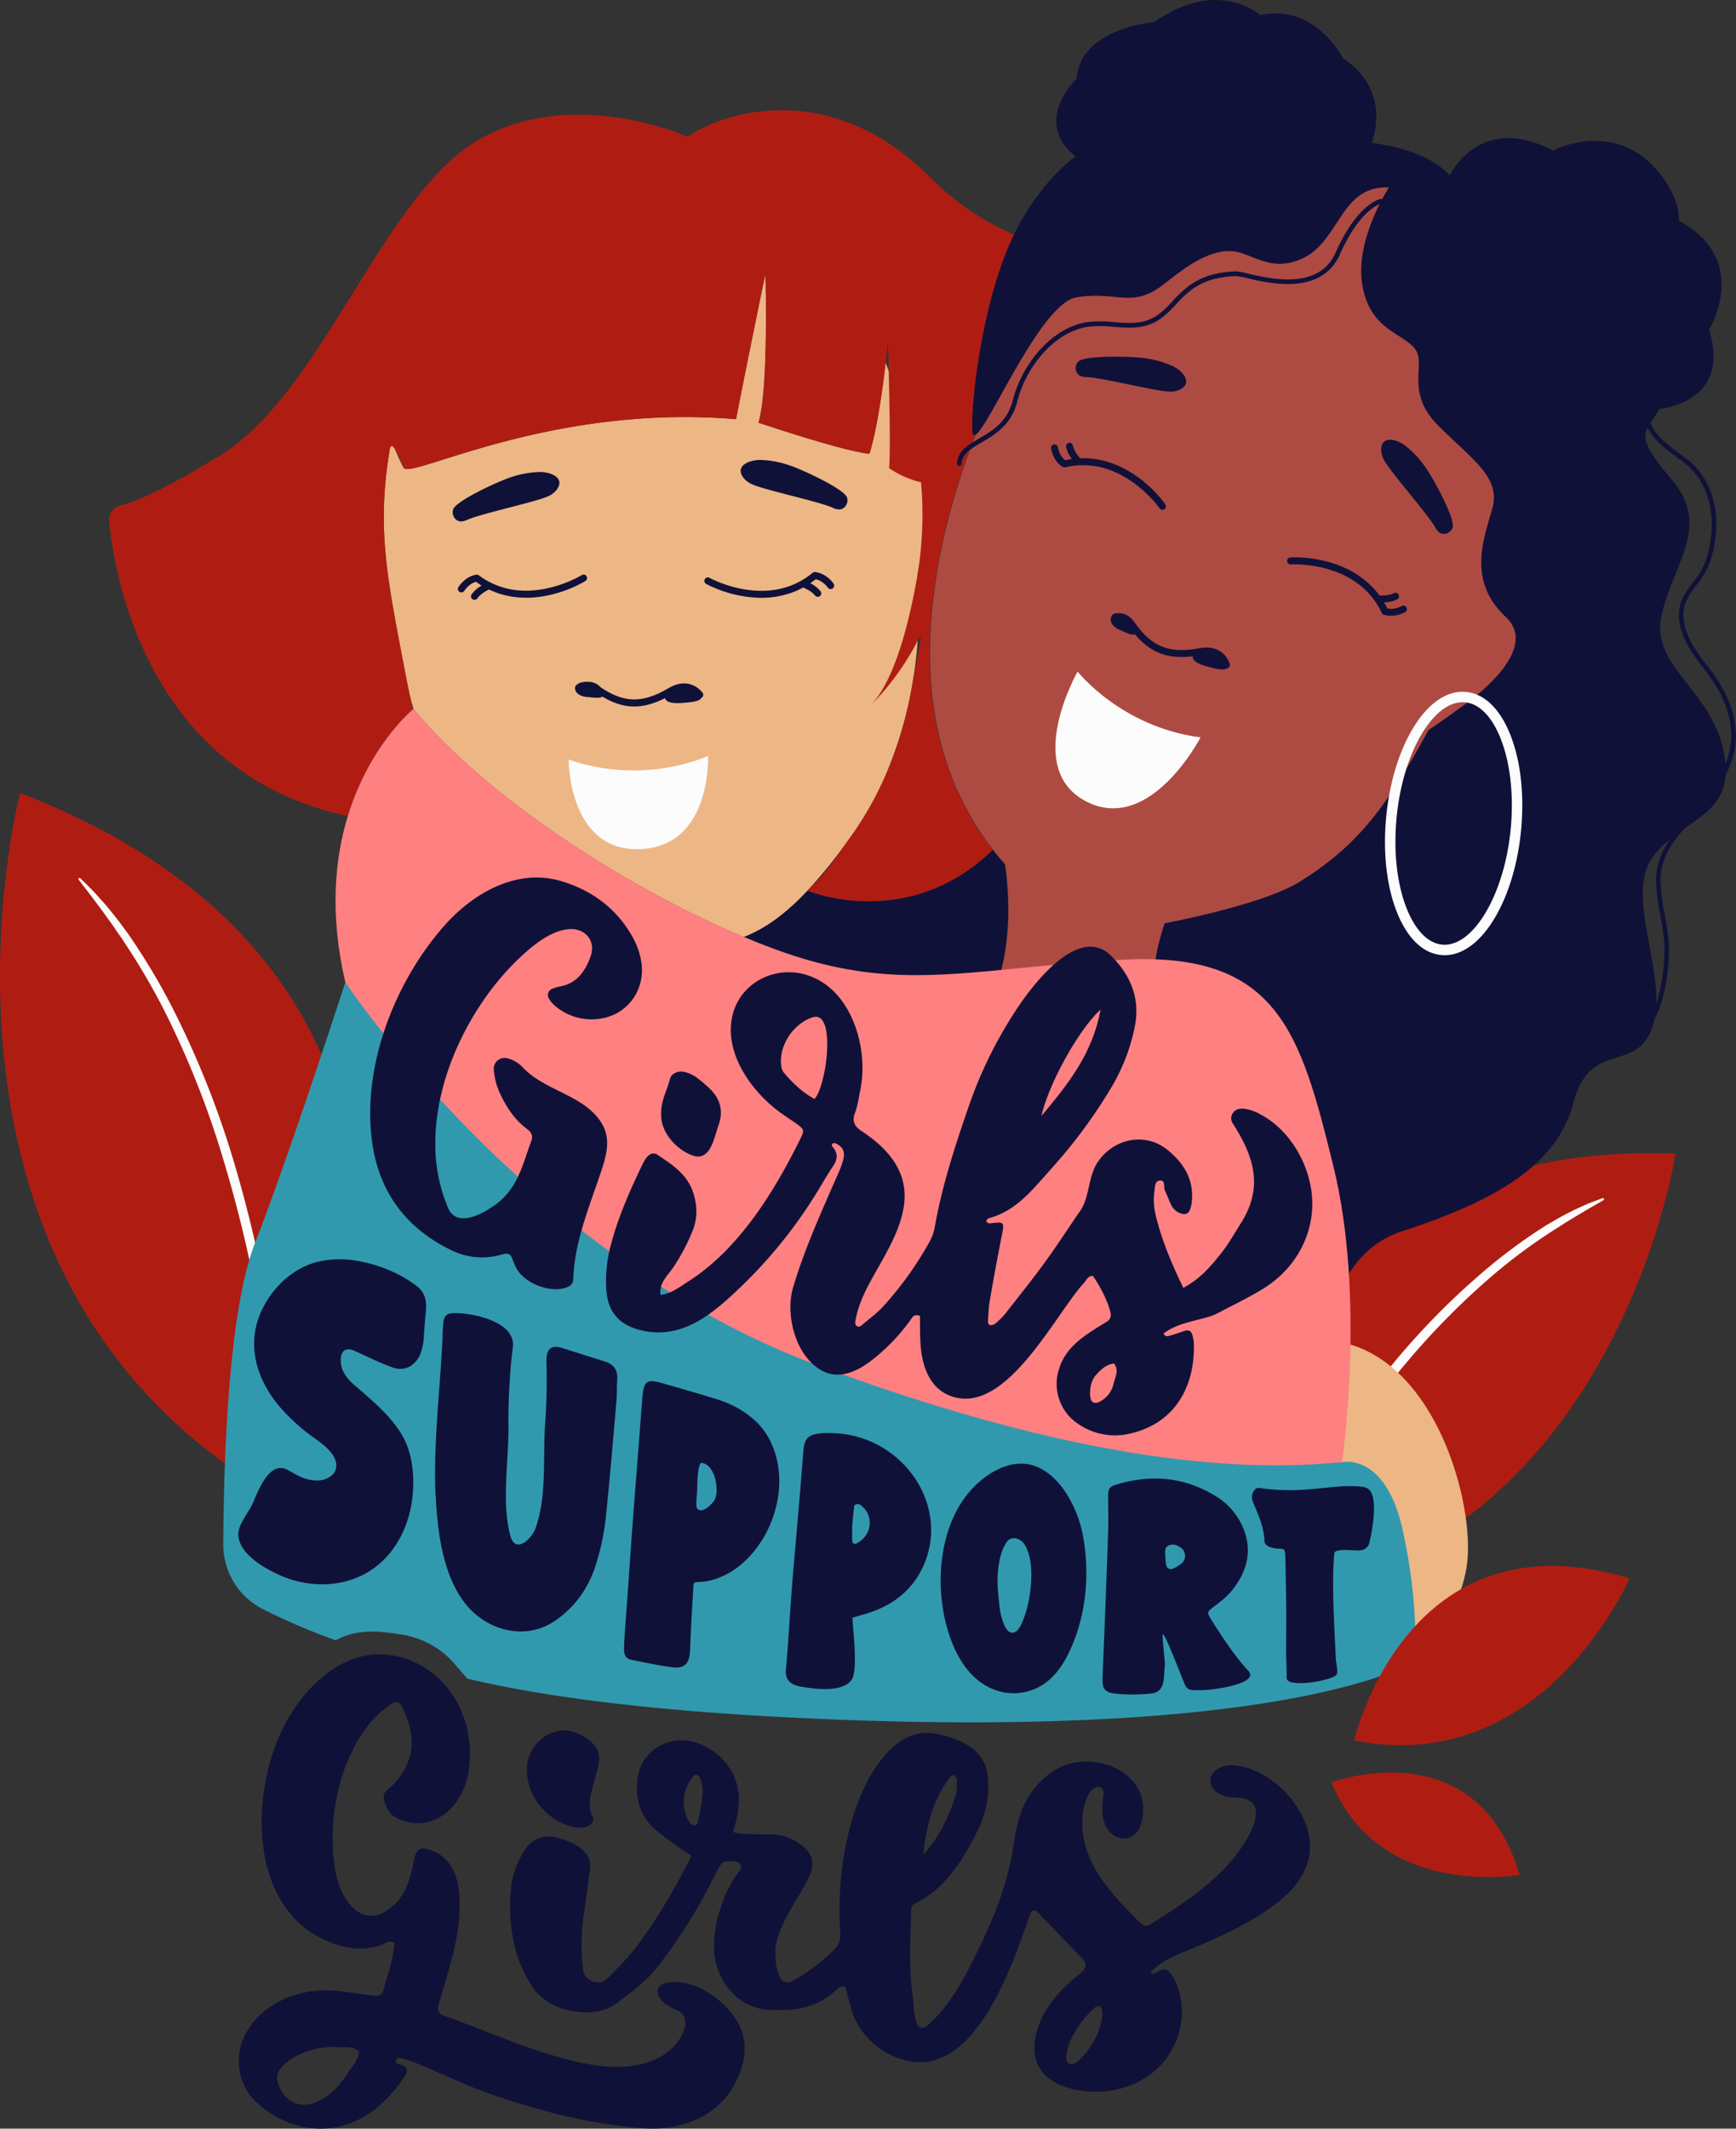 <svg xmlns="http://www.w3.org/2000/svg" width="881.33" height="1080" viewBox="0 0 881.33 1080"><rect x="0" y="0" width="881.33" height="1080" fill="#333333" stroke="none"/><g id="Слой_2" data-name="Слой 2"><g id="girls02_523524568"><g id="girls02_523524568-2" data-name="girls02_523524568"><path d="M624.23 812.72s-7.63-236.37 226.4-227.41C850.63 585.31 817.94 801.12 624.23 812.72z" fill="#af1d12"/><path d="M639.27 797.37a2 2 0 0 0-1.37.11 2.8 2.8.0 0 0-.34.2l-.1.09-.05.05h0v0l.21-.32c.16-.24.33-.52.5-.8.33-.57.66-1.16 1-1.75l2-3.58 4-7.23q4-7.22 8.15-14.36c5.54-9.52 11.27-18.94 17.32-28.15A542 542 0 0 1 710 688.5a375 375 0 0 1 47-46.61 276.42 276.42.0 0 1 26.83-19.5c.58-.37 1.16-.75 1.75-1.11l1.79-1c1.19-.71 2.39-1.4 3.59-2.09 2.4-1.37 4.88-2.62 7.34-3.88 1.22-.64 2.49-1.2 3.75-1.77l3.79-1.7c2.56-1 5.15-2 7.75-2.94a.55.55.0 0 1 .7.33.56.56.0 0 1-.23.65h0c-2.36 1.44-4.75 2.76-7.12 4.12l-7 4.17c-1.17.71-2.32 1.45-3.49 2.14s-2.34 1.39-3.47 2.15c-2.27 1.51-4.62 2.88-6.87 4.41a276.73 276.73.0 0 0-26.23 19.46 381.7 381.7.0 0 0-46.13 46.34 537.2 537.2.0 0 0-39.14 52.57c-6 9.14-11.84 18.4-17.41 27.82q-4.2 7.05-8.24 14.21l-4.06 7.15-2.05 3.6c-.35.6-.7 1.2-1.08 1.81-.19.31-.38.61-.6.94-.11.16-.22.33-.37.53l-.13.16-.16.19-.13.13-.21.18a2.15 2.15.0 0 1-1.94.41 2.05 2.05.0 0 1 1.1-4z" fill="#fcfcfc"/><path d="M154.68 766.89S277.28 505.18 10.19 402.34c0 0-67.41 258.07 144.49 364.55z" fill="#af1d12"/><path d="M144.58 746.93a2.17 2.17.0 0 1-1.33-.73 1.86 1.86.0 0 1-.31-.44 1.3 1.3.0 0 1-.12-.26l-.08-.19-.08-.27-.06-.22c-.07-.27-.12-.51-.16-.74-.09-.46-.15-.9-.21-1.33-.13-.86-.23-1.7-.33-2.54l-.57-5-1.09-10q-1.1-10-2.37-19.94c-1.72-13.27-3.79-26.49-6.11-39.66a656.19 656.19.0 0 0-18.59-78 458.71 458.71.0 0 0-29.49-74.36 338.59 338.59.0 0 0-20.15-34.52c-.45-.7-.89-1.41-1.36-2.1l-1.43-2.05c-1-1.36-1.9-2.73-2.83-4.12S56 467.75 55 466.4s-1.94-2.72-2.91-4.08l-6-8c-2-2.65-4.13-5.26-6.13-8v0a.54.54.0 0 1 .81-.71c2.44 2.33 4.83 4.7 7.17 7.14l3.39 3.76 1.69 1.89c.56.63 1.11 1.27 1.64 1.93 1.06 1.31 2.14 2.6 3.19 3.93s2.13 2.62 3.12 4 2 2.71 3 4.08l1.49 2.05c.49.69 1 1.4 1.43 2.09a333.4 333.4.0 0 1 20.64 34.82 463.9 463.9.0 0 1 30.23 74.93 656.08 656.08.0 0 1 18.67 78.56c2.36 13.25 4.26 26.58 5.9 39.92q1.23 10 2.24 20.05l1 10 .49 5c.09.82.18 1.65.29 2.45.0.4.11.79.17 1.16.0.18.06.35.09.49v.11s0 0 0 0l-.06-.12s-.05-.09-.22-.31a2 2 0 0 0-1.21-.63 2.06 2.06.0 0 1-.55 4.08z" fill="#fcfcfc"/><path d="M409.9 451.85a233.33 233.33.0 0 0 16.74-20.14A106.3 106.3.0 0 1 409.9 451.85z" fill="#101139"/><path d="M508.22 492.12c-41.38 4-71.94 5.56-116.51-11.16q-6.94-2.59-14.1-5.61c10.6-4.18 20.84-11.34 32.28-23.49.0.0 50.72 21.38 94.09-20.67q3 3.87 6.13 7.3C513.57 463.08 511 481.29 508.22 492.12z" fill="#101139"/><path d="M715.86 844.69s25.49-22 29-51.87-15.1-99.54-61.61-111.3-36 97.24-28 106S715.86 844.69 715.86 844.69z" fill="#edb685"/><path d="M465.92 290.79c3.87-20 4-36.36 1.88-52.39-5.43-1.14-14.17-3.74-14.17-3.74.45-4.44.0-23.19-.56-40.68-.62-2-1.27-3.94-1.94-5.85-.5-1.41-1-2.8-1.52-4.17-4 34.64-8.28 46.3-8.28 46.3-14.94-1.76-56.26-15.82-56.26-15.82 5.27-17.58 3.51-75.59 3.51-75.59-8.78 42.19-14.94 73.83-14.94 73.83-94.93-7.91-165.24 30.77-168.76 24.62l-.13-.23c-1.16-2.08-2.62-5.34-4.07-8.79v0c-.68-1.63-1.36-3.3-2-4.92-.27 1.46-.52 2.89-.76 4.31-.14.83-.28 1.66-.41 2.48-6.41 40.19-.52 65.59 9.16 116.18.0.11.0.22.07.34s.07.39.11.58c.24 1.24.51 2.48.8 3.73v.17c.28 1.2.58 2.41.9 3.62.42 1.64.88 3.27 1.37 4.92h0c30.12 36.47 83.3 74.2 135.19 100.61 11 5.57 21.88 10.65 32.5 15.1 10.6-4.18 20.84-11.34 32.28-23.49h0a233.33 233.33.0 0 0 16.74-20.14v0q2.86-3.81 5.88-8.05a168.4 168.4.0 0 0 18.16-32.91 203.68 203.68.0 0 0 12.48-43.54c1.39-8 2.24-15.45 2.75-22.17a193.21 193.21.0 0 0 0-32.35A9.1 9.1.0 0 1 465.92 290.79z" fill="#edb685"/><path d="M472 89.8c-45.65-45.88-97.52-37.1-123-20.39.0.0-58-26.38-106.36 1.75s-79.11 128.34-131 160C82.41 249 68.07 254.82 61.13 256.49a7.48 7.48.0 0 0-5.72 8c2.86 28.84 20 128 121.17 149.54 10.47-34.19 30.65-52.11 33.1-54.18-.48-1.85-1.33-5.54-2-8.74v-.17c-.23-1.06-.45-2.07-.63-2.93l-.17-.8c0-.19-.08-.39-.11-.58s-.05-.23-.07-.34c-9.68-50.59-15.57-76-9.16-116.18a13 13 0 0 1 .41-2.48c.61-2.12 1.65-1.29 2.77.61v0c1.51 2.56 3.15 7 4.07 8.79l.13.23c3.52 6.15 73.83-32.53 168.76-24.62.0.0 6.16-31.64 14.94-73.83.0.0 1.76 58-3.51 75.59.0.0 41.32 14.06 56.26 15.82.0.0 4.3-11.66 8.28-46.3h0q.57-5 1.12-10.57c.15 5 .28 9.94.4 14.74.57 23.33.82 43.26.2 49.43a48.21 48.21.0 0 0 16.23 7.16 188.54 188.54.0 0 1-1.64 46.07c-4.43 25.83-11.8 54.14-23.7 66.91A134.2 134.2.0 0 0 465.93 325c3-5.75.92 2.78-2.75 22.17a203.68 203.68.0 0 1-12.48 43.54 168.4 168.4.0 0 1-18.16 32.91q-3 4.23-5.88 8.05v0a106.3 106.3.0 0 1-16.74 20.14h0s50.72 21.38 94.09-20.67h0c-.16-.22-.33-.43-.5-.65-1.11-1.43-2.19-2.9-3.26-4.42-.24-.35-.49-.7-.73-1.06s-.49-.71-.73-1.07L498 422.9l-1-1.48-1-1.5c-.31-.5-.63-1-.94-1.53s-.68-1.11-1-1.68l-.61-1c-.28-.46-.55-.94-.82-1.42l-.57-1-.56-1c-.38-.68-.75-1.37-1.13-2.07-.56-1.06-1.11-2.12-1.66-3.21-.27-.55-.55-1.1-.82-1.66s-.55-1.12-.82-1.69q-2.34-5-4.31-10.1c-8.29-21.62-11.32-44.64-10.73-67.81l.06-2.1q.21-5.73.68-11.48c0-.61.11-1.21.16-1.82.0-.07.0-.14.0-.22.06-.59.12-1.19.17-1.79s.13-1.27.2-1.91c.14-1.27.28-2.55.44-3.82q.35-2.87.76-5.72l.27-1.91c.19-1.27.4-2.54.61-3.8.1-.64.21-1.27.31-1.9l.33-1.89c.12-.64.23-1.27.35-1.9s.23-1.26.35-1.89l.75-3.77a.37.37.0 0 1 0-.15c.37-1.83.77-3.65 1.17-5.46a0 0 0 0 1 0 0c.24-1.1.49-2.19.74-3.28l.78-3.26c.54-2.17 1.09-4.34 1.66-6.49q1.11-4.15 2.29-8.26c0-.05.0-.1.05-.15.25-.86.51-1.72.76-2.57q2.18-7.26 4.58-14.34c.51-1.46 1-2.93 1.53-4.39q2.31-6.56 4.78-12.89 1.86-4.76 3.76-9.38 1.16-2.76 2.31-5.48l.11-.26q1-2.34 2-4.64c.67-1.54 1.36-3.06 2-4.57.23-.52.46-1 .7-1.54s.47-1 .7-1.54.47-1 .71-1.51c.47-1 .94-2 1.41-3 .23-.5.47-1 .7-1.49.47-1 .95-2 1.42-2.93s.94-1.94 1.41-2.89l.48-1c.24-.49.48-1 .73-1.46.06-.13.13-.27.2-.4l.7-1.4c.7-1.4 1.4-2.77 2.1-4.13.34-.67.68-1.33 1-2 .69-1.34 1.39-2.67 2.09-4 .35-.67.7-1.33 1.06-2 2.82-5.27 5.56-10.16 8.16-14.66l1.28-2.2c.32-.55.64-1.1 1-1.63l.92-1.55 1.41-2.36.58-.95 1-1.64c1.34-2.19 2.62-4.24 3.82-6.12q1.2-1.86 2.5-3.62h0C529.34 124 500.83 118.73 472 89.8zm-20.19 71.33v-.31s0 .17.0.47C451.88 161.24 451.87 161.19 451.85 161.13z" fill="#af1d12"/><path d="M767.34 311.45c-1-2.72-2.06-5.28-3.12-7.56q1.2-3 2.34-5.94c38.89-102.77 4.18-171.6-55.38-203.93h0L711 94h-.12-.31l-1.49-.23a2.44 2.44.0 0 0-.39-.06c-.17.0-.37-.07-.57-.1C688.58 90.66 580 77.23 542.28 128.2h0q-1.31 1.76-2.5 3.62c-1.2 1.88-2.48 3.93-3.82 6.12l-1 1.64-.58.95L533 142.89l-.92 1.55c-.32.53-.64 1.08-1 1.63l-1.28 2.2c-2.6 4.5-5.34 9.39-8.16 14.66-.36.66-.71 1.32-1.06 2-.7 1.3-1.4 2.63-2.09 4-.35.66-.69 1.32-1 2-.7 1.36-1.4 2.73-2.1 4.13l-.7 1.4c-.07.13-.14.27-.2.4-.25.48-.49 1-.73 1.46l-.48 1c-.47.95-.94 1.92-1.41 2.89s-.95 2-1.42 2.93c-.23.5-.47 1-.7 1.49-.47 1-.94 2-1.41 3-.24.5-.47 1-.71 1.51s-.47 1-.7 1.54-.47 1-.7 1.54c-.69 1.5-1.37 3-2 4.57s-1.36 3.08-2 4.64l-.11.26c-.77 1.8-1.55 3.64-2.31 5.48q-1.6 3.88-3.17 7.86c-.2.5-.4 1-.59 1.52q-2.46 6.33-4.78 12.89c-.52 1.46-1 2.93-1.53 4.39-1.6 4.71-3.14 9.49-4.58 14.34-.25.85-.51 1.71-.76 2.57.0.0.0.1-.05.15-.79 2.74-1.56 5.49-2.29 8.26-.57 2.15-1.13 4.32-1.66 6.49l-.78 3.26c-.25 1.09-.5 2.18-.74 3.28a0 0 0 0 0 0 0c-.41 1.82-.8 3.63-1.17 5.46a.37.37.0 0 0 0 .15l-.75 3.77c-.12.63-.24 1.26-.35 1.89s-.23 1.26-.35 1.9l-.33 1.89c-.1.63-.21 1.26-.31 1.9-.21 1.26-.42 2.53-.61 3.8l-.27 1.91c-.28 1.9-.54 3.81-.76 5.72-.16 1.27-.3 2.55-.44 3.82-.07.64-.13 1.28-.2 1.91s-.11 1.2-.17 1.79c0 .08.0.15.0.22-.05.61-.11 1.21-.16 1.82q-.48 5.75-.68 11.48l-.06 2.1c-.59 23.18 2.44 46.19 10.72 67.81h0q1.95 5.11 4.31 10.1c.27.57.54 1.13.82 1.69s.54 1.11.82 1.66c.55 1.09 1.1 2.16 1.66 3.21.38.7.75 1.39 1.13 2.07l.56 1 .57 1c.27.48.54 1 .82 1.42l.61 1q.51.85 1 1.68c.31.52.63 1 .94 1.53l1 1.5 1 1.48.74 1.08c.24.36.48.72.73 1.07s.49.71.73 1.06c1.07 1.52 2.15 3 3.26 4.42l.5.66q3 3.87 6.13 7.3c5.89 41.82-5.79 65.16-5.79 65.16 5.19-1.11 21.13-2.84 37.85-4.48h0c11.08-1.08 22.51-2.12 31.37-2.91 9.49-.84 16-1.4 16-1.4a41 41 0 0 1 1.24-20.95c11.85.11 25.36-1.76 36.62-5.83 9.95-3.59 28.78-16.47 37.42-22.64 34.59-24.7 42.32-42.59 63.3-72.48 2.79-4 5.53-1.55 8.21-5.7 2.88.09 6.45-10.64 10.26-11.41a32.2 32.2.0 0 0 19.92-12.19c3.1-4.13 8.42-18.5 8.45-23.67C775.05 314 769.36 317.06 767.34 311.45z" fill="#ad4b43"/><path d="M875.25 382.09c-6.15-32.52-37.79-43.95-31.64-70.32s25.23-44.84 5-68.58-13.15-23.41-6.12-35.72c0 0 36.91-3.14 25.16-40.15.0.0 21.75-35.32-15.3-55.31.0.0 1.17-12.94-12.94-27.64C817 61 788.23 76.49 788.23 76.49S755.51 55.74 735.83 89c0 0-8.28-12.38-39.47-16.53.0.0 11-26.12-14.49-42.82.0.0-14.06-28.14-42.19-22 0 0-21.1-19.34-53.62 3.52.0.0-37.7 3.06-39.51 28.78.0.0-22.9 21.57-.48 39.46.0.0-18.6 12.31-32.38 41.92s-20.32 75.84-20.12 96.23c0 .34.0.66.0.94 1.23 16.66 32.26-64.23 52.95-67.63 21.05-3.46 28.08 6.21 44.78-7 10.29-8.11 25.69-20.44 39.79-15.2 10.57 3.93 17.13 7.6 28.57 3.15 20.73-8.06 20.1-37.88 45.48-36.71-.9 1.38-17 26.54-13.63 48.77 3.52 22.85 19.34 24.61 26.37 32.52s-5.27 22 12.31 39.56 31.92 26.32 27.39 42.17S745 294.85 764.41 313c5.81 5.43 6.05 11.75 3.54 17.94-4.6 11.32-18.42 22.22-24.26 26.45-1.64 1.2-2.65 1.86-2.65 1.86s-8 6-15.8 11.14c-20.49 37.19-34.6 58-65.77 77.18-18.75 11.53-67.57 20.83-68.21 20.83-1.72 5.36-6.34 19.78-4.62 28 0 0-6.53.55-16 1.4a25.17 25.17.0 0 0-1.25 4.73c-6.16 39.55 55.37 8.79 73 68.56S672.2 700.29 672.2 700.29s-3.51-61.53 39.56-75.59 78.23-31.64 87-65 32.52-14.07 40.43-39.56-14.94-65.44.0-85.46S881.4 414.62 875.25 382.09zM708.08 95.52h-.12-.31l-1.49-.23-.33-.06a12.08 12.08.0 0 1 2.41.38h0z" fill="#101139"/><path d="M712.06 776.12c-8.79-39.55-30.76-34.28-30.76-34.28-54.5.88-97.57-2.64-237.19-44S175.3 498.36 175.3 498.36s-27.56 85.26-46 132.73c-13.8 35.48-15.81 114.69-15.94 152.42a36.67 36.67.0 0 0 19.87 32.78 324.69 324.69.0 0 0 37.2 15.92 36 36 0 0 1 8.87-3.37c7.91-1.83 15.48-.94 23.39.27a45.44 45.44.0 0 1 22.69 9.77c4.54 3.76 8 8.53 12 12.84 43.49 10.19 100.5 16.83 174.92 20.2 244.21 11 305.89-29 305.89-29S720.85 815.68 712.06 776.12z" fill="#3199ae"/><path d="M676.9 591.53c-16.7-67.68-28.13-109-107.24-104.6-23.81 1.32-43.63 3.48-61.44 5.19-41.38 4-71.94 5.56-116.51-11.16q-6.94-2.59-14.1-5.61T363.19 469l-2.92-1.35-2.55-1.21-.71-.33-2.59-1.25c-.81-.38-1.62-.78-2.42-1.18L348.54 462l-2.94-1.48-.49-.24C293.22 433.84 240 396.11 209.92 359.64h0l-.24.2c-2.45 2.07-22.63 20-33.1 54.18-6.61 21.59-9.34 49.66-1.28 84.33.0.0 92.23 139.79 240.66 194.71S643.5 745.36 681.3 741.84C681.3 741.84 693.6 659.21 676.9 591.53z" fill="#ff8080"/><path d="M547.08 340.72s22 28.13 62.41 33.4c0 0-25.49 49.23-58 32.53S547.08 340.72 547.08 340.72z" fill="#fcfcfc"/><path d="M288.68 385.3s33 13.64 70.76-1.71c0 0 2.09 45.73-34.44 47.23S288.68 385.3 288.68 385.3z" fill="#fcfcfc"/><path d="M547.45 183.45l.1-.1c3.68-3.19 27.22-2.59 33.82-1.59a49.84 49.84.0 0 1 14.18 4.08c4.28 2.08 10.5 8.13 3.55 11.79a11.39 11.39.0 0 1-5.51 1.05c-6.6-.11-33.84-7-41.65-7.34a9.36 9.36.0 0 1-3.53-.63C545.65 189.41 545.44 185.33 547.45 183.45z" fill="#101139"/><path d="M737.51 267.58v-.14c1.15-4.73-10.2-25.37-14.11-30.77A50.14 50.14.0 0 0 713.28 226c-3.8-2.85-12-5.6-12.1 2.26a11.37 11.37.0 0 0 1.6 5.38c3.14 5.82 21.75 26.85 25.66 33.62a9.14 9.14.0 0 0 2.18 2.85C733 271.92 736.76 270.23 737.51 267.58z" fill="#101139"/><path d="M590.17 258.67a1.74 1.74.0 0 1-1.45-.76h0c-.14-.19-13.73-19.5-34.87-21.68a39.18 39.18.0 0 0-13.13.89 1.77 1.77.0 0 1-.81-3.44 43 43 0 0 1 14.3-1c22.79 2.35 36.83 22.34 37.41 23.19a1.76 1.76.0 0 1-1.45 2.76z" fill="#101139"/><path d="M547.36 235.86a1.76 1.76.0 0 1-1.31-.59c-4.15-4.6-4.77-8.19-4.82-8.59a1.76 1.76.0 0 1 3.49-.52c0 .08.55 3 3.95 6.75a1.76 1.76.0 0 1-.13 2.49A1.72 1.72.0 0 1 547.36 235.86z" fill="#101139"/><path d="M540.05 236.92a1.72 1.72.0 0 1-1-.3c-4.5-3-5.4-8.88-5.43-9.13a1.76 1.76.0 0 1 3.49-.51c0 .09.74 4.57 3.92 6.72a1.76 1.76.0 0 1-1 3.22z" fill="#101139"/><path d="M703.12 312a1.75 1.75.0 0 1-1.6-1A39.4 39.4.0 0 0 694 300.13c-14.87-15.18-38.45-13.79-38.68-13.77a1.76 1.76.0 1 1-.24-3.52c1-.07 25.41-1.54 41.44 14.82a42.83 42.83.0 0 1 8.16 11.79 1.75 1.75.0 0 1-.84 2.34A1.71 1.71.0 0 1 703.12 312z" fill="#101139"/><path d="M701.34 305.68c-.54.0-1.1.0-1.7-.05a1.76 1.76.0 0 1 .21-3.52c5.15.31 7.71-1.09 7.73-1.11a1.77 1.77.0 0 1 2.42.64 1.76 1.76.0 0 1-.64 2.41C709.05 304.23 706.41 305.68 701.34 305.68z" fill="#101139"/><path d="M706.24 312.43a11.05 11.05.0 0 1-3.3-.49 1.77 1.77.0 1 1 1.06-3.37c3.68 1.15 7.65-1.1 7.69-1.12a1.77 1.77.0 0 1 1.78 3.05A15.77 15.77.0 0 1 706.24 312.43z" fill="#101139"/><path d="M215.63 671.78c-.12 1.83-.27 3.65-.39 5.44a29.38 29.38.0 0 1-2 10.11c-2.37 5.39-7.68 8.59-13.47 6.6-6.84-2.34-13.42-5.76-20-8.66-7.05-3.09-7.87 4.69-5.83 9.78 1.42 3.55 4.33 6.27 7.23 8.77 8.5 7.31 17.84 15.15 23.39 25.08 5.67 10.16 6.27 24.31 4.11 35.47-3.19 16.47-13.15 31-29.38 36.78-11.72 4.17-25 3.29-36.42-1.62-8.15-3.5-21.06-10.72-21.86-20.39-.45-5.44 5.26-11.74 7.39-16.62 2.9-6.63 8.49-21.77 17.78-16.67 5 2.75 8.85 5.31 14.82 5.26a11.17 11.17.0 0 0 7.51-2.64c3.53-3.28 2.4-7.87-.24-11.26-3-3.83-7.11-6.41-11-9.26a104.77 104.77.0 0 1-12.06-10.72c-12.38-12.58-20-30.15-14.23-47.64 4.71-14.28 17.48-27.32 32.66-29.89a49.56 49.56.0 0 1 12.09-.7c12.32 1 25.9 5.81 35.84 13.5C218.1 657.54 216.11 664.13 215.63 671.78z" fill="#101139"/><path d="M221 755.9c-.81-25.38 2.44-51.16 3.62-76.43.07-1.59.1-3.18.17-4.78.37-7.47 1-8.72 8-8.45 9 .36 29.07 4.84 27.58 17.25-.42 3.48-.84 7-1.12 10.46-.8 9.85-1.22 19.72-1.12 29.63.19 17.44-3.64 38.79 1 55.71 2.54 9.31 10.81 1.46 12.72-3.85 5.93-16.5 3.66-36.28 4.94-53.6.68-9.24.85-18.47.7-27.72v0c0-3.29-.94-9.53 3.33-10.6 1.78-.45 3.64.1 5.39.65 7 2.19 13.93 4.42 20.9 6.61 4.51 1.41 6.63 4.37 6.24 9.29-.28 3.49-.06 7-.37 10.52-1.75 20-3.38 40-5.51 60a124 124 0 0 1-4.4 21.49c-3.66 12.56-10.46 22.86-21.42 30.32-13.43 9.12-30.69 5.88-41.91-4.93-14.33-13.8-17.61-38.9-18.51-58.16C221.08 758.16 221 757 221 755.9z" fill="#101139"/><path d="M317.16 828.63c1.59-20.3 3.15-45 4.71-65Q324 737 326 710.35c.78-10 2-11 11.23-8.31s18.45 5.25 27.61 8.17c9.63 3.08 19.84 9.41 25.21 19 15.7 28.13-3.9 68.39-31.59 73.09-4.4.74-6.26-.39-6.42 2.11-.5 8.09-1.46 24.89-1.73 33-.22 6.6-2.8 9.28-9.05 8.48-7-.9-13.9-2.39-20.83-3.79-2.44-.5-3.62-2.27-3.63-5C316.83 834.17 317.05 831.25 317.16 828.63zM354 754c0 4.06-1.07 10.37.0 11.49 2.6 2.75 7.55-2.45 8.79-4.5 2.41-4 .68-17.73-6.52-18.82C354.6 741.87 354 749.73 354 754z" fill="#101139"/><path d="M560 844.86c.89-21.77 1.82-45.73 2.57-67.49.22-6.17.0-12.33.0-18.5.0-3.59.85-4.65 4.19-5.66 17.73-5.37 34.46-3.78 49.92 5.56a34.22 34.22.0 0 1 15 17.84c4 11 1.16 21-6.11 30.16-2.69 3.4-6.13 6-9.56 8.57-3.21 2.43-3.27 2.9-1.12 6.35 4.7 7.57 12.56 19.45 18.74 25.84 6.66 6.89-19.47 10.22-24.48 10-3.71-.14-6.11.55-7.58-2.77-1.8-4.07-10.22-26.39-11.25-25.67-.45.32 1.14 14.56 1.09 15.1-.3 2.91-.31 5.86-.73 8.76-.47 3.17-2.28 5.68-5.52 6.18a90.65 90.65.0 0 1-18.19.23c-7.34-.67-7.45-3.24-7.17-10.25C559.85 847.71 559.91 846.29 560 844.86zm31.58-55.26c.13 1.35.22 2.95.47 4.51a2.48 2.48.0 0 0 3.64 1.68 17.52 17.52.0 0 0 4.08-2.5 5 5 0 0 0-.45-8.15c-1.84-1.32-3.94-2.06-6.18-.92S591.69 787.54 591.54 789.6z" fill="#101139"/><path d="M432.81 820.72c-.26 2.66 3.13 26.45-.43 31.51-4.63 6.57-18.42 4.76-25.49 3.56-5.72-1-8.41-3.52-7.89-8.93 1.34-14.19 2.29-33.11 3.49-47.31 1.7-20.25 3.65-40.47 5.14-60.73.66-9 1.14-11.87 13.94-11.76 35.5.3 60.47 35.17 47.83 66-5.17 12.61-15.1 21.18-29.19 25.51C437.7 819.34 435.18 820 432.81 820.72zm-.17-46.62c0 3.88-.14 6 .06 8.09.1 1.06 1.41 1.3 2.25.86 8.05-4.22 8.89-14.58 1.79-19.56-1.18-.83-2.92-.42-3.1.82C433.17 767.61 432.83 772.56 432.64 774.1z" fill="#101139"/><path d="M477.61 805.1c-.56-15.71 2.94-32.9 12.56-45.75 7.87-10.51 22.5-20.55 35.75-15.35s21.49 22 23.93 35.43c3.68 20.3 1.36 42.5-8.1 60.84-3.18 6.17-7.65 11.82-13.56 15.24a27.62 27.62.0 0 1-22 2.24C485.94 851.29 478.29 824.52 477.61 805.1zm45.91-8.5c-.24-4.77-1.16-9.15-3-12.4-2.1-3.78-7-5.31-9.41-1.87-4.44 6.3-5.2 17.88-4.4 25.65.6 5.81.82 11.94 3.52 17.24.74 1.46 1.86 3 3.49 3.13 1.91.17 3.37-1.64 4.28-3.33C521.53 818.49 524 806.68 523.52 796.6z" fill="#101139"/><path d="M653 814.88c-.11-7-.25-17.85-.51-26.09-.14-4.38-1.88-2.25-6.72-3.56-2-.54-3.72-1.41-3.81-3.4-.33-7.19-3.08-13.17-5.82-19.65a8.85 8.85.0 0 1-.5-1.76c-.45-2.43 1.21-5.85 3.7-5.49 23.3 3.33 36.45-2.06 50.88-.73a10.19 10.19.0 0 1 3.89.88c6.27 3.3 2.29 22.42 1.15 27.43-.61 2.68-2.58 4-5.43 4.14-2.46.12-12.07-1.29-12.39 1.39-1.54 13.11.11 40.32.72 53.43.09 1.83 1.17 6.34.5 8-1.18 3-25.79 7.46-25.48 1.7.13-2.43-.26-10.82-.25-13.26C653 831.55 653 822.53 653 814.88z" fill="#101139"/><path d="M625.08 895.61c-4.88-.12-11.4 3.09-10.53 8.87.55 3.66 4.23 6.07 7.82 6.95 3.43.84 7.1.22 10.43 1.47 12.51 4.72-2.62 25.25-7.35 30.85-11.21 13.27-26.1 22.82-40.75 32.16a5.78 5.78.0 0 1-2.52 1.09c-1.67.14-3.08-1.14-4.26-2.33-8.63-8.71-17.39-17.59-23-28.49s-7.7-24.3-2.51-35.41c1.34-2.84 5-5.78 7.14-3.13a3.75 3.75.0 0 1 .69 2.89c-.92 6.15-1.43 13 2.59 18.21a9.93 9.93.0 0 0 7.86 4c5.45-.06 8.31-4.91 9.21-9.59 4.69-24.35-24.75-35.76-43-25.86-9.18 5-15.86 14-19.13 23.89-2.37 7.21-3 14.85-4.53 22.3-3.27 16.43-9.84 32-17.21 47-6.54 13.26-13.39 26.58-24.53 36.62-7.82 7-7.33-9.07-7.93-13-2.2-14.29-1.42-28.7-1.05-43.13.12-4.77.33-4.28 4.77-6.71 13.76-7.53 23.17-23.17 29.77-37a49.22 49.22.0 0 0 4.48-25.45c-.86-10.87-8.43-16.72-18.12-20-4.87-1.64-10-3-15.09-2.52-14 1.44-23.85 15.83-29.42 27.43-6 12.5-9.28 25.78-11.18 39.46a172.73 172.73.0 0 0-1.15 34.09c.19 3.16-.31 5.92-2.6 8.29A89.17 89.17.0 0 1 402.44 1005c-9 4.9-9.41-14-8.45-18.59 2.61-12.46 11.26-22.69 16.66-34 3.22-6.7 2-11.91-3.89-16.4A25.78 25.78.0 0 0 394 930.87c-4.83-.57-22.34.44-21.7-2a68 68 0 0 0 2.18-8.7c.12-1 .22-2 .36-3 2.36-17-10-30.56-23.73-33.65-13.23-3-26.11 5.86-27.52 19.35-1.07 10.32 1.67 19.31 9.91 26.06 3.88 3.17 8 6.06 12.08 9s5.8 2.85 5.14 4.21c-7.08 14.47-17.24 31.71-26.94 44.59a112.34 112.34.0 0 1-9.12 10.61c-2.46 2.54-4.43 4.8-6.59 6.67a7.37 7.37.0 0 1-12.11-4.9V999a104.08 104.08.0 0 1-.12-23.07c1.13-9 2.39-17.91 3.64-26.86 1.1-8-3.86-11.67-11.28-15a46.37 46.37.0 0 0-5.86-1.84A14.15 14.15.0 0 0 267 937.74a43 43 0 0 0-7.64 21.47 86.74 86.74.0 0 0 1.21 25 65.81 65.81.0 0 0 9.81 24c8.74 13.07 31.34 16.57 42.24 8.46 7.83-5.83 15.55-11.5 21.61-19.29a269.83 269.83.0 0 0 28.07-44.76c.9-1.79 2.84-5.82 4.49-7.7.34-.4 7.53-1.61 9.06.95 1.16 1.94-.78 3.85-1.86 5.3a42.59 42.59.0 0 0-3.56 5.77 74.92 74.92.0 0 0-5 12.33 57.82 57.82.0 0 0-2.82 20.76c.87 15 12.17 28.46 26.68 29.55 12.37.93 24.86-.24 34.78-9.53 1.37-1.27 2.66-3.18 5.23-1.8.78 3.12 1.56 6.37 2.42 9.6a38.08 38.08.0 0 0 18.76 23.85c41.56 22.29 62.7-42.84 72.48-70.32.36-1 .86-2.17 2.16-2.09a2.46 2.46.0 0 1 1.59.79l22.61 23.47a6.12 6.12.0 0 1 1.76 2.62c.54 2.28-1.57 4.24-3.42 5.7-9.16 7.2-17.3 16.31-20.9 27.39-2.16 6.64-2.49 14.33 1.21 20.25 3.37 5.4 9.5 8.47 15.65 10.13 15.88 4.29 34.16.18 45.54-11.69s14.5-31.41 6-45.51c-1-1.67-2.53-3.44-4.46-3.23-2.46.27-5.15 3.5-6.66 1.56 5.4-6 13.3-8.92 20.76-12 13.88-5.68 28.22-12.31 40.48-21 9.45-6.71 18.49-16 19.65-28.12C666.94 919.28 645.39 896.1 625.08 895.61zm-142.91 6.27c.55-.71 1.38-1.78 2.42-.92a3.6 3.6.0 0 1 1.27 2.43c-.07 2.66.0 5.46-.79 7.93-3.52 10.79-8.28 21-16.39 29.55C470.3 926.87 473.38 913.36 482.17 901.88zm-125.53 8.18c-.18 4.53-1.34 8.94-2.08 13.39-.23 1.41-.83 2.72-2.34 2.66a3.55 3.55.0 0 1-2.31-1.72 19.8 19.8.0 0 1 2.17-23.22c1.7-2 3.4.76 3.83 2.16a16.73 16.73.0 0 1 .66 3.44A24.06 24.06.0 0 1 356.64 910.06zm190.14 136.2a7.48 7.48.0 0 1-1.77.87 2.52 2.52.0 0 1-3.54-2.18c-.39-4.5 1.27-8.43 3.28-12.29a50.51 50.51.0 0 1 11-14 3.13 3.13.0 0 1 2.59-.78c.63.25.86 1.54 1.2 2.39a9.87 9.87.0 0 1 .09 2C558.66 1031.31 554.14 1039.52 546.78 1046.26z" fill="#101139"/><path d="M354.46 1008.28c-5.35-2.35-11-3.5-16.74-2.1-4 1-5.08 4.89-2.35 8.21 2.34 2.85 5.45 4.11 8.54 5.58 5.32 2.51 4.65 8.5 1.94 13.19-9.31 16.11-30.51 17-46.12 14.27-26-4.62-50.07-16.21-74.91-25-2.37-.84-2.88-2.7-2.18-5.18 5.07-18 11.93-36.45 10.55-55.67-.81-11.32-5.25-20.42-15.76-23.32-4.19-1.15-6.2.26-7.1 4.88-2.14 11-4.9 20.55-14.44 26.55-9.32 5.86-17.39.0-22.13-9.49-2.71-5.44-3.86-11.65-4.43-17.8-1.65-17.83 1.24-36.69 8.82-52.61 4.85-10.18 11.1-19 20.23-25.14 2.25-1.5 4.34-1.38 5.29.46 6.64 13 8.56 25.71-2.92 39.13-1.36 1.58-3.07 2.8-4.52 4.3a4 4 0 0 0-1.41 3.85c1 4.42 2.9 8.36 6.91 10.22 17.54 8.12 33.38-5.3 36.21-24.22a56.93 56.93.0 0 0-4.74-32.55c-8.53-17.55-26.52-28.15-44.68-26.28-19.61 2-36.13 19.52-45 37.55-16.74 34.12-16.67 89.64 21.06 107 9.56 4.41 19.21 6.27 29.34 2.53 1.77-.66 3.42-2.38 6.23-1.15-.18 7.88-3.09 15.25-5.08 22.8-1 4-2.28 4.63-5.89 4.19-7-.86-14-2.22-21-2.6-16.52-.91-35.81 6.28-44 23-5.52 11.24-3.06 25.28 5.88 33.59 16.48 15.33 39.13 18 57.07 6 7.54-5 13.53-11.81 18.65-19.57 1.53-2.32 1.12-3.66-1.36-5.09-.29-.17-.67-.15-1-.31-1-.54-3.18-.31-2.32-2.43.58-1.45 2.32-1 3.59-.6 2.56.83 5.13 1.64 7.62 2.67 12.22 5.09 24.21 10.93 36.64 15.25 25.29 8.8 51 15.39 77.63 17.4 17.64 1.33 37.08-4.93 46.4-22.38 5.72-10.71 7.57-22.74.35-33.27A44.42 44.42.0 0 0 354.46 1008.28zm-178 43.64c-4.5 6.9-9.9 12.71-17.64 15.23-7.22 2.36-14.29-1.26-17.2-8.82-1.61-4.19-1.22-6.72 1.69-9.86 3.89-4.19 8.81-6.43 13.93-8.11a38.88 38.88.0 0 1 14.54-1.69c2.42.42 6.83-1 10.55 2.17C181.83 1045.48 178.67 1048.46 176.41 1051.92z" fill="#101139"/><path d="M292.21 927.07c2.37.36 4.71.43 6.79-.93 1.46-.95 2.88-2.55 2-4.14-3.25-6-.92-11.72.47-17.5.78-3.25 1.84-6.44 2.45-9.72a11.35 11.35.0 0 0-1.1-7.77c-2.76-5.07-13.25-10.89-20-8.61a19.74 19.74.0 0 0-15.27 17.75C266.43 910.42 278 924.87 292.21 927.07z" fill="#101139"/><path d="M600.74 653.4c8.9-4.73 14.45-11.48 19.79-18.3 3.49-4.46 6.25-9.5 9.31-14.3 11.73-18.36 6.88-33.78-3.86-50.67a4.65 4.65.0 0 1 .09-5.64c1.38-1.81 3.33-2.17 5.38-2a22.94 22.94.0 0 1 8.49 2.92C656.16 574 666.68 593.81 666.2 612c-.45 17.32-10.09 32.58-24.61 41.64-7.36 4.6-15.28 8.32-23 12.42-3.58 1.91-7.51 2.74-11.41 3.74-5.79 1.49-11.59 3.07-16.49 6.75.93 1.89 2.28 1.39 3.42 1.06 2.57-.74 5.08-1.69 7.64-2.46 2.05-.62 3.18.55 3.64 2.33a20.87 20.87.0 0 1 .74 4.95c.3 22.61-10.83 40.59-33.74 45.18a32.85 32.85.0 0 1-25-5.17 24.3 24.3.0 0 1-9.84-27.57c3.58-12.21 14.35-18.13 24.47-24.38a3.79 3.79.0 0 0 1.79-4.29c-.91-4.78-5-13.42-9-18.84-2.49-.16-3.15 2.06-4.43 3.45-15 16.34-40.2 68.76-68.51 57.15-9.92-4.07-13.55-14.7-14.42-24.58-.46-5.29-.31-10.64-.43-15.73-3.26-1.33-4.05 1.09-5.11 2.51a99.87 99.87.0 0 1-19.53 20.12c-7.39 5.59-16.49 10-25.43 4.93-13.34-7.56-18.39-28.45-14.26-42.22 5.6-18.67 13.53-36.37 21.31-54.16 1.61-3.68 3.41-7.26 4.25-11.23.76-3.65-.58-6.06-4.42-7.65a1.16 1.16.0 0 0-.89.17 1 1 0 0 0-.28 1.67c2.86 3.26 2.63 6.43.22 9.94-2.83 4.14-5.29 8.54-7.92 12.82a241.06 241.06.0 0 1-37.75 47.27c-14.71 14.2-30.92 28.76-52.87 22.81-10.34-2.8-15.74-9.33-16.5-20a68.63 68.63.0 0 1 2-21.92c3.74-14.68 9.81-28.46 16.36-42a19.58 19.58.0 0 1 2.06-3.44c1.36-1.79 3.56-2.68 5.31-1.52 7.53 5 15.23 9.91 18.3 19.18 2.05 6.21 2.37 12.42.05 18.71a99.87 99.87.0 0 1-9.66 18.68c-2.88 4.56-7.83 8.28-6.89 14.67 5.49-.64 9.67-4.06 14.07-6.85 25.74-16.34 43.95-46 57.11-72.83 1.92-3.91 1.65-4.46-2.34-7.29-3-2.13-6.14-4.08-9.07-6.3-13.72-10.37-26.84-28.69-23.64-46.8 3.31-18.72 23.28-28.35 40.5-21.38C433 503.85 441 532.72 436.75 553c-.81 3.93-1.31 8-2.72 11.72-1.66 4.43.0 6.91 3.48 9.2 11.25 7.42 21.38 17.61 21.73 32 .37 14.84-9.41 29.86-16.37 42.43-3.9 7-7.42 14.26-8.68 22.34a2.46 2.46.0 0 0 .47 1.85 1.83 1.83.0 0 0 2.61.0c3.81-3.25 7.93-6.24 11.3-9.92a175.13 175.13.0 0 0 23.33-32.61 23.55 23.55.0 0 0 2.67-7.52c3.68-20.84 10.23-40.89 17.12-60.84A217.84 217.84.0 0 1 518 509.22c8.12-11.7 30.22-39.87 46-24.35 10.22 10.06 15.05 22.11 12 36.48a97.11 97.11.0 0 1-11 29 258.85 258.85.0 0 1-29.49 40.58q-4.65 5.28-9.36 10.5c-6.59 7.28-13.79 13.7-23.54 16.47-.95.27-1.89.69-1.86 2 .52.28 1.09.86 1.59.81 7.78-.9 7.65-.95 6.13 6.73q-3.21 16.25-6 32.57c-.58 3.28-.64 6.66-.89 10-.07 1 .11 2.2 1.22 2.32a3.9 3.9.0 0 0 2.64-.93 36.33 36.33.0 0 0 5-5c6.83-8.7 13.74-17.33 20.24-26.26 6.11-8.39 11.7-17.14 17.62-25.66 5.15-7.41 3.86-17.49 9.23-25.22 8-11.55 23.7-15 35-6 8.58 6.91 13.83 15.4 12.46 26.92a14.09 14.09.0 0 1-1 3.85c-.77 1.82-2.34 2.25-4.15 1.73a8.38 8.38.0 0 1-5.24-4.4c-1.21-2.37-2-5-3.2-7.34-.9-1.78.6-5.7-3-5-2.31.46-2.08 3.85-2.4 6.12-.79 5.44.42 10.75 1.88 15.86C590.94 632 595.47 642.43 600.74 653.4zM419.91 532.62c.46-10-1.36-18.56-7.58-16.42-9.3 3.2-16.37 13.42-15.86 23.14.08 1.6.37 3.54 1.33 4.68 4.47 5.35 9.48 10.14 15.66 13.54C416.52 554.59 419.43 542.88 419.91 532.62zm138.82-20.39c-11.24 10.28-26.42 37.8-30 53.94C542.25 550.07 554.64 534.56 558.73 512.23zM553.36 707c.12 2.47.46 4.32 2.29 4.74 1.06.24 2.52-.47 3.57-1.12a13.35 13.35.0 0 0 6.15-8.72c.76-3.36 2.94-6.73.14-10.15-3.91.49-6.6 3.1-9 5.74C553.94 700.31 553.46 704 553.36 707z" fill="#101139"/><path d="M221 580.6a82.33 82.33.0 0 0 6.49 32.28c4.5 10.4 17.79 2.85 23.88-1.58 11.49-8.38 13.63-19.58 18.39-32.54 1-2.64-.14-4.47-2.23-6-6.09-4.5-10.15-10.61-13.37-17.32a34.32 34.32.0 0 1-3.44-12.52 5.51 5.51.0 0 1 7.13-5.93 16.2 16.2.0 0 1 7.65 4.64c11 11.76 30.43 13.75 39.51 27.55 5.32 8.08 3.07 16.43.22 25-5.78 17.34-13.69 36.13-14.16 54.6-.08 3-2 4-4.31 4.71-8.18 2.37-20.29-2.48-24.52-9.85a48.51 48.51.0 0 1-2.36-5.54c-.77-1.87-2.2-2.3-4-1.86-1.31.32-2.6.67-3.91.94a35.06 35.06.0 0 1-23.4-3.16c-24.33-12-37.47-31.7-40.1-58.37-3.67-37 12.39-77.76 36.68-105.52 14.87-17 37.2-29.88 59.88-23.05 15.64 4.71 28.06 13.91 36.17 28.42a37.4 37.4.0 0 1 4.33 12.23c2.44 14.62-7.24 27.72-22 29.26a28.69 28.69.0 0 1-22.31-7.14 13.93 13.93.0 0 1-2.47-3.12 3.38 3.38.0 0 1 1.46-5 19.3 19.3.0 0 1 3.83-1.19c8.75-1.46 13.06-7.73 15.76-15.21 2.88-8-2.71-14.28-10.36-13.95-9.18.41-18.18 7.67-24.59 13.6C240.33 507.56 220.77 545.09 221 580.6z" fill="#101139"/><path d="M335.67 565.16c-.24-6.44 2.95-11.82 4.4-17.62.74-3 4.28-4.43 7.42-3.67a17.43 17.43.0 0 1 5.47 2.32 65.22 65.22.0 0 1 6.21 5.08c6.23 5.36 8.41 11.86 5.56 19.79-1.46 4.08-2.25 8.43-4.62 12.15-1.91 3-4.56 4.14-7.7 3.26C345.05 584.4 335.27 575.53 335.67 565.16z" fill="#101139"/><path d="M687.5 883.05S714 766.5 827.26 800.79C827.26 800.79 783.69 902.13 687.5 883.05z" fill="#af1d12"/><path d="M676 904.28s73.45-27.53 95.52 47C771.51 951.23 700.23 963.91 676 904.28z" fill="#af1d12"/><path d="M733.44 484.63a17.48 17.48.0 0 1-1.77-.09c-9.5-.89-17.6-8.91-22.81-22.58-5-13-6.79-29.88-5.13-47.4s6.6-33.71 13.93-45.59c7.67-12.45 17.13-18.81 26.63-17.91s17.6 8.92 22.8 22.58c5 13.05 6.79 29.88 5.14 47.4s-6.61 33.71-13.93 45.6C751.1 478.31 742.34 484.63 733.44 484.63zm9.09-128.36c-7 0-14.18 5.44-20.37 15.48-6.9 11.2-11.58 26.58-13.16 43.31s.13 32.72 4.81 45c4.45 11.68 11 18.5 18.35 19.2 15.7 1.48 31.65-25.42 34.8-58.74h0c1.58-16.72-.13-32.71-4.81-45-4.45-11.68-11-18.5-18.36-19.2Q743.16 356.27 742.53 356.27z" fill="#fcfcfc"/><path d="M624.35 336.94c0-.1-2.77-10.42-15.48-8.05-15.3 2.83-24.2-.71-32.82-13.09-2.68-3.85-6.28-5.38-10.4-4.42a1.76 1.76.0 0 0-1.34 1.47 2.18 2.18.0 0 0-.22.4c-1.06 2.55 1.58 5.19 4.58 6.44 2.51 1 5.85 3 7.48 2.07 7.87 9.44 16.64 12.76 29.41 11.2-.43 2.57 3.85 4.31 7.68 5.3 3.33.85 7.78 2.12 9.49.87a1.26 1.26.0 0 0 .33-.05A1.76 1.76.0 0 0 624.35 336.94z" fill="#101139"/><path d="M297.79 292.34a1.76 1.76.0 0 0-2.43-.56c-.2.12-20.34 12.46-40.61 6.09a39.39 39.39.0 0 1-11.7-6 1.75 1.75.0 0 0-1.77-.19c-5.32 1-8.43 6-8.56 6.22a1.76 1.76.0 0 0 .58 2.42 1.77 1.77.0 0 0 2.42-.57s2.34-3.67 5.94-4.54c.94.67 1.89 1.3 2.86 1.88a15.55 15.55.0 0 0-5.14 4.56 1.76 1.76.0 0 0 1.5 2.68 1.77 1.77.0 0 0 1.5-.82s1.54-2.33 5.86-4.41a43.13 43.13.0 0 0 5.45 2.15 44.78 44.78.0 0 0 13.5 2c16.24.0 29.35-8.06 30-8.49A1.77 1.77.0 0 0 297.79 292.34z" fill="#101139"/><path d="M414.32 290.32a1.72 1.72.0 0 0-1.76.28 39.3 39.3.0 0 1-11.37 6.62c-19.89 7.42-40.61-3.8-40.87-4a1.77 1.77.0 1 0-1.71 3.09 62.82 62.82.0 0 0 27.8 7 45.72 45.72.0 0 0 16-2.79 42.64 42.64.0 0 0 5.33-2.44c4.37 1.83 6 4 6.08 4.1a1.77 1.77.0 0 0 2.9-2 15.75 15.75.0 0 0-5.38-4.28c.94-.63 1.86-1.31 2.76-2 3.65.67 6.14 4.18 6.17 4.21a1.76 1.76.0 0 0 2.45.45 1.76 1.76.0 0 0 .45-2.45C423.05 295.87 419.68 291.07 414.32 290.32z" fill="#101139"/><path d="M430 252.39s0-.08-.05-.13c-1.9-4.48-23.29-14.32-29.65-16.34a49.73 49.73.0 0 0-14.53-2.58c-4.75.0-13 2.66-8.39 9a11.49 11.49.0 0 0 4.49 3.38c6 2.81 33.45 8.64 40.62 11.77a9.18 9.18.0 0 0 3.45 1C429 258.54 431 255 430 252.39z" fill="#101139"/><path d="M237.53 263.61c7.16-3.12 34.64-9 40.62-11.77a11.27 11.27.0 0 0 4.48-3.37c4.62-6.36-3.63-9-8.38-9A50 50 0 0 0 259.72 242c-6.36 2-27.76 11.85-29.65 16.34a.69.69.0 0 0 0 .13c-1 2.58 1 6.14 4.06 6.09A9.28 9.28.0 0 0 237.53 263.61z" fill="#101139"/><path d="M339.35 349.17c-13.07 7.69-22.49 7.59-34.38-.46a8.82 8.82.0 0 0-5.46-2.77c-.33.0-.66.0-1 0a8.48 8.48.0 0 0-2.51.16 5.35 5.35.0 0 0-3.65 1.76 1.71 1.71.0 0 0-.39 1c0 .08.0.16.0.24-.16 2.76 3.19 4.39 6.44 4.58 2.52.15 5.95.79 7.43-.24 5.59 3.33 10.82 5 16.19 5 5 0 10-1.42 15.6-4.24.51 2.51 5.06 2.75 9 2.42 3.59-.3 8.49-.57 9.4-2.54a2.39 2.39.0 0 0 .22-.12 1.77 1.77.0 0 0 .48-2.45C356.59 351.37 350.5 342.61 339.35 349.17z" fill="#101139"/><path d="M823.73 531.27a1.18 1.18.0 0 1-.34-2.31C842.1 523.45 844.74 495 845 483c.14-6.34-1-12.64-2.11-18.72a102.22 102.22.0 0 1-2.14-17.5c-.08-9.3 3.9-18.23 12.14-27.29 18.16-19.95 35.32-38.8 20.2-68.13A87.62 87.62.0 0 0 864.76 339c-4.22-5.55-8.57-11.3-10.87-18.22a24.47 24.47.0 0 1-1.06-13.23c1.1-4.74 3.92-8.46 6.65-12.06a49.83 49.83.0 0 0 4.59-6.81c3.06-5.87 4.25-12.88 4.71-17.72 1.42-15-3.69-28.44-13.66-36.07-1.39-1.06-2.73-2-4-3-8.38-6.17-15-11.05-17.54-23.44a57.91 57.91.0 0 1 .6-24.34 1.17 1.17.0 1 1 2.29.52 55.67 55.67.0 0 0-.58 23.34c2.35 11.51 8.34 15.92 16.62 22 1.31 1 2.66 1.95 4 3 10.63 8.12 16.08 22.39 14.58 38.16-.47 5.05-1.73 12.38-5 18.59a51.78 51.78.0 0 1-4.8 7.14c-2.69 3.56-5.24 6.92-6.23 11.18a22.09 22.09.0 0 0 1 11.95c2.17 6.55 6.21 11.89 10.5 17.54a89.2 89.2.0 0 1 8.55 12.75c15.87 30.78-1.82 50.22-20.55 70.8-7.83 8.6-11.6 17-11.53 25.68a100.54 100.54.0 0 0 2.1 17.09c1.13 6.21 2.29 12.62 2.15 19.2-.27 12.5-3.09 42.2-23.29 48.15A1.26 1.26.0 0 1 823.73 531.27z" fill="#101139"/><path d="M487 236.34h-.1a1.18 1.18.0 0 1-1.08-1.26c.51-6.33 5.75-9.4 11.3-12.64 6.72-3.94 14.33-8.39 17.12-19.56 4.31-17.23 19.2-36.94 38.31-39.53a61.56 61.56.0 0 1 13 .09c4.73.38 9.2.73 13.65-.07 7.44-1.35 11.71-5.9 16.24-10.72a55.32 55.32.0 0 1 8.92-8.17c6.37-4.36 13.28-6.4 23.09-6.8a29.83 29.83.0 0 1 5.95 1.1c11.75 2.75 36.2 8.48 44.67-10.62 11-24.83 22.39-27.15 22.87-27.24a1.17 1.17.0 0 1 .43 2.31c-.14.0-10.75 2.41-21.15 25.88-4 9-11.7 14-22.88 14.88-9.1.68-18.35-1.49-24.48-2.92a32.38 32.38.0 0 0-5.32-1c-9.33.38-15.87 2.29-21.85 6.39a53.92 53.92.0 0 0-8.54 7.84c-4.59 4.89-9.33 9.94-17.54 11.42-4.74.85-9.57.48-14.25.11a59.57 59.57.0 0 0-12.52-.11c-18.08 2.46-32.21 21.29-36.33 37.77-3 12.13-11.46 17.06-18.22 21-5.44 3.18-9.73 5.69-10.14 10.79A1.18 1.18.0 0 1 487 236.34z" fill="#101139"/></g></g></g></svg>